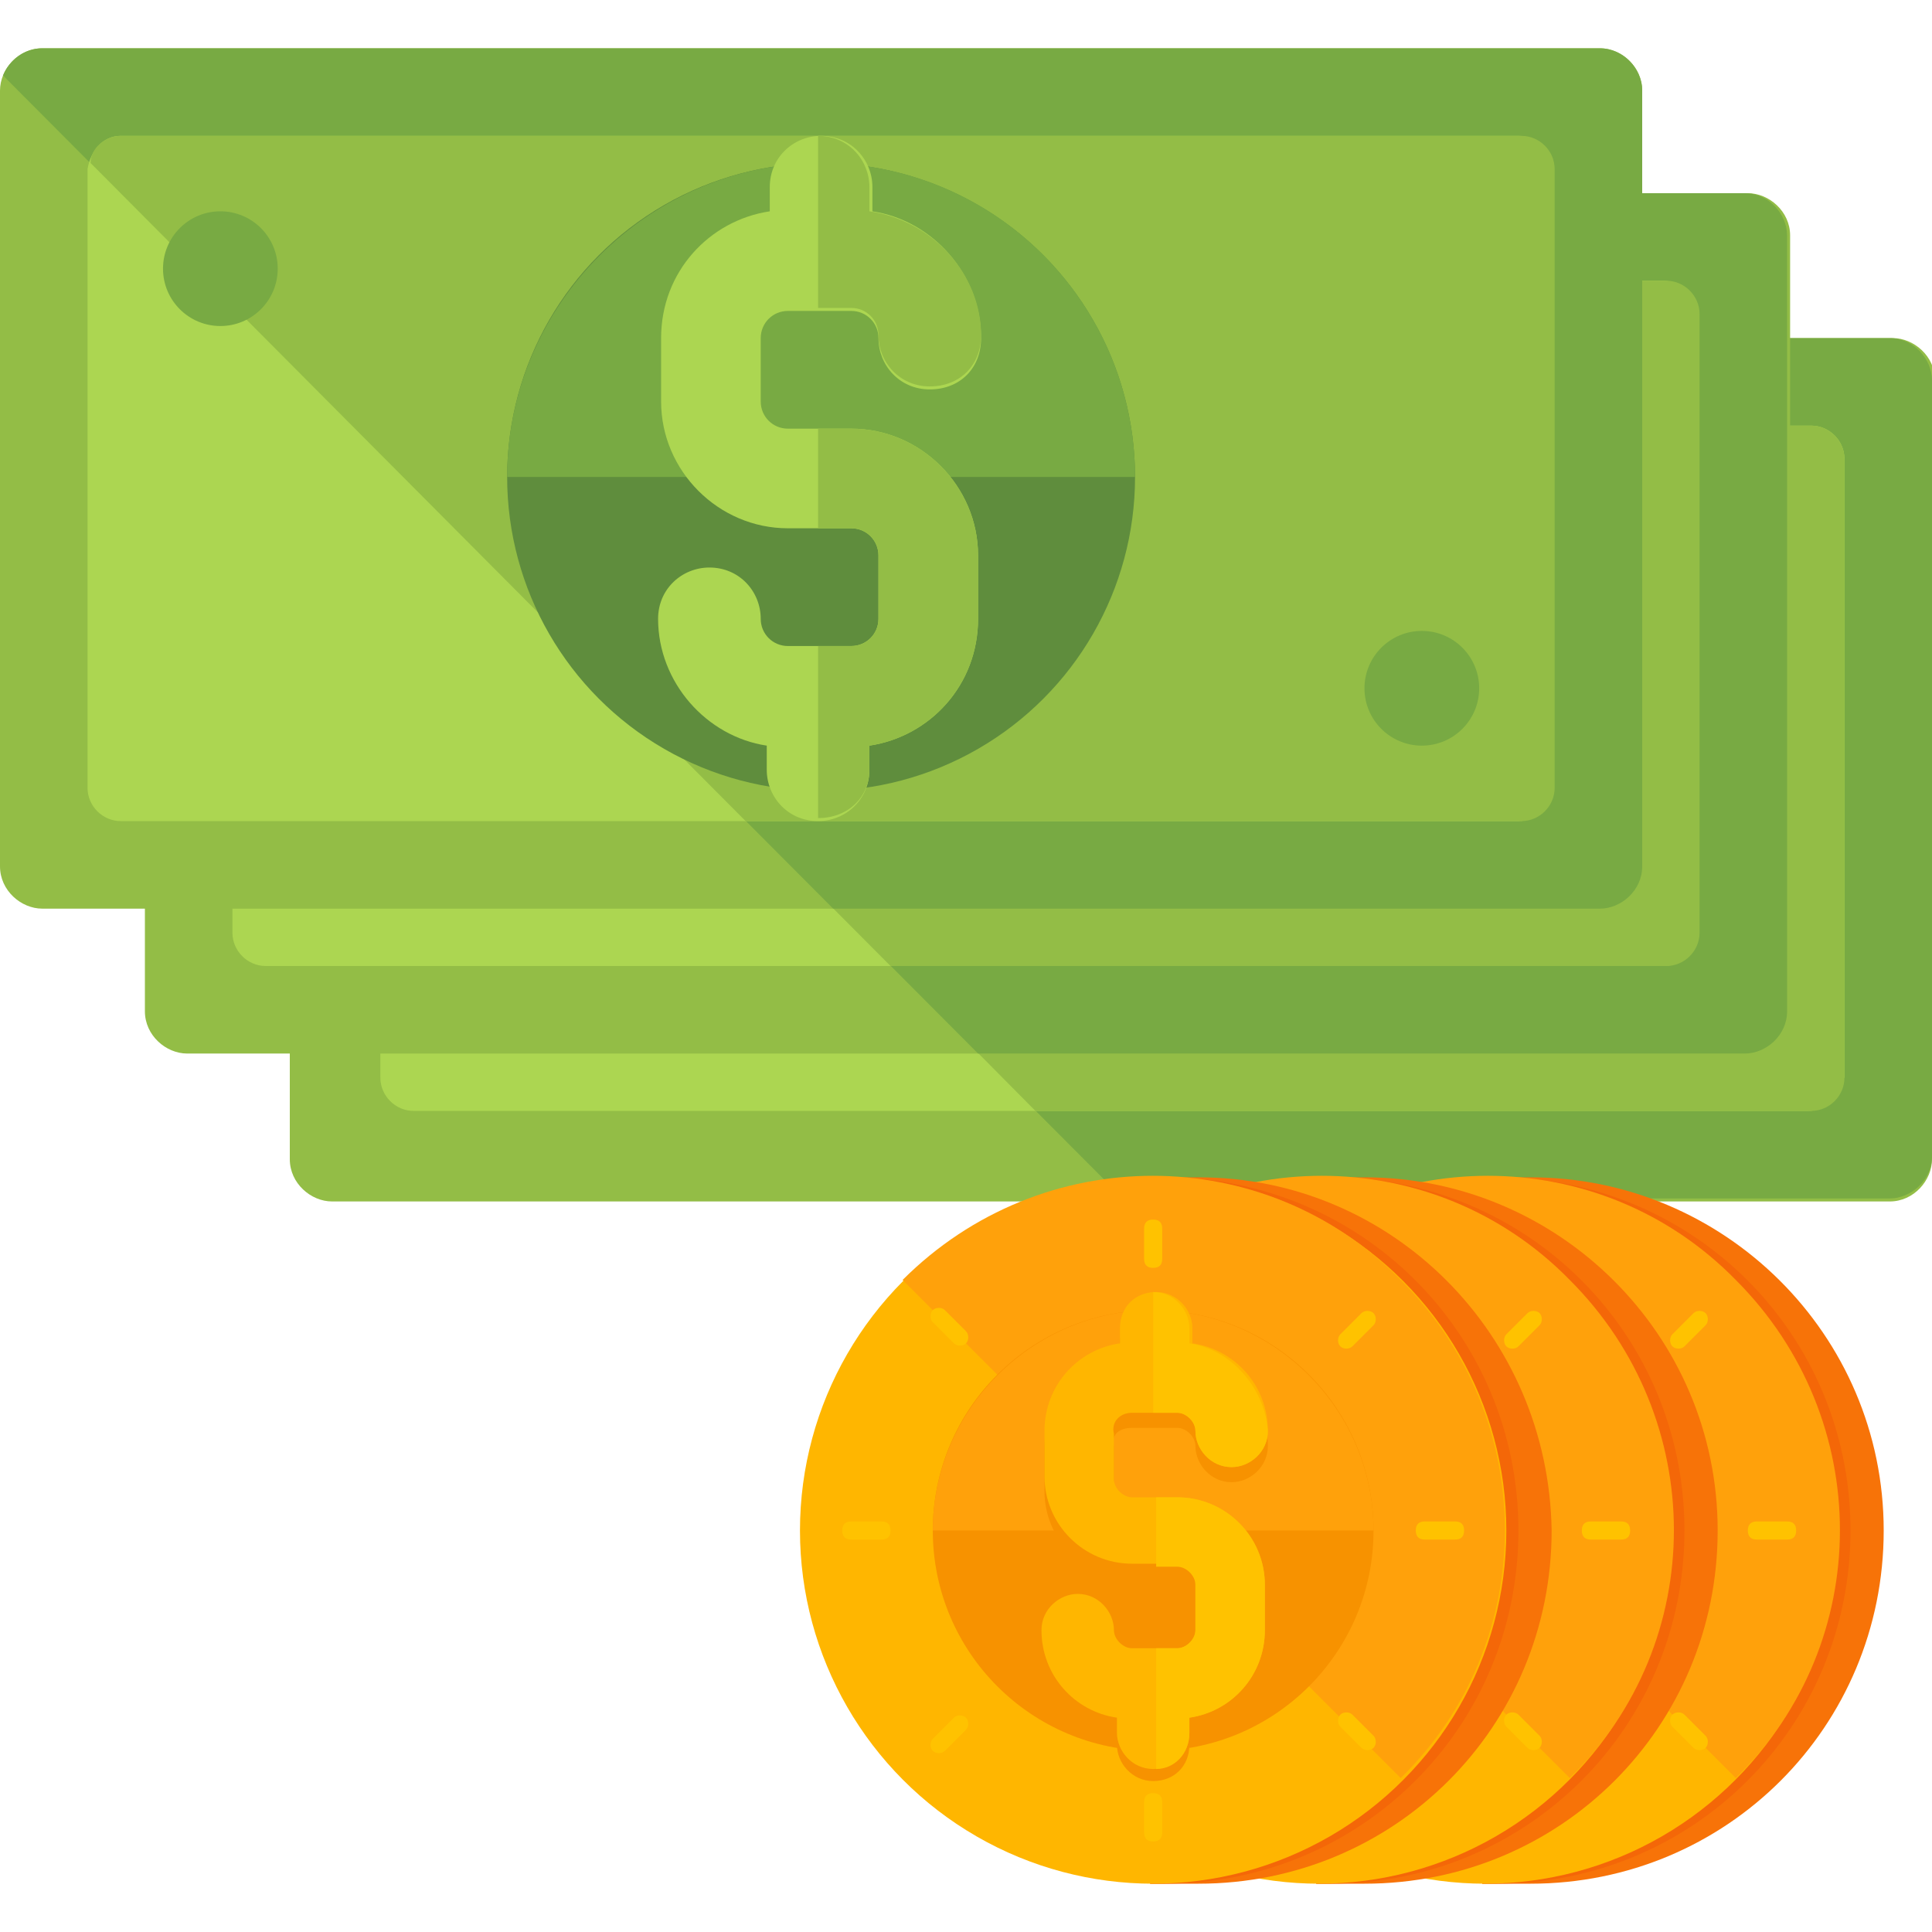 <?xml version="1.0" ?><!DOCTYPE svg  PUBLIC '-//W3C//DTD SVG 1.1//EN'  'http://www.w3.org/Graphics/SVG/1.1/DTD/svg11.dtd'><svg enable-background="new 0 0 64 64" height="64px" version="1.1" viewBox="0 0 64 64" width="64px" xml:space="preserve" xmlns="http://www.w3.org/2000/svg" xmlns:xlink="http://www.w3.org/1999/xlink"><g id="BG"/><g id="TEXT"/><g id="ARTWORK"><g><g><g><path d="M64,38.4c0,0.7-0.6,1.4-1.4,1.4H11c-0.7,0-1.4-0.6-1.4-1.4V12.6c0-0.7,0.6-1.4,1.4-1.4h51.7      c0.7,0,1.4,0.6,1.4,1.4V38.4z" fill="#93BD46"/><path d="M37.2,39.7h25.4c0.7,0,1.4-0.6,1.4-1.4V12.6c0-0.7-0.6-1.4-1.4-1.4H11c-0.6,0-1.1,0.4-1.3,0.9L37.2,39.7      z" fill="#78AA43"/><path d="M61,35.7c0,0.6-0.5,1.1-1.1,1.1H13.7c-0.6,0-1.1-0.5-1.1-1.1V15.2c0-0.6,0.5-1.1,1.1-1.1H60      c0.6,0,1.1,0.5,1.1,1.1V35.7z" fill="#ACD651"/><path d="M34.3,36.8H60c0.6,0,1.1-0.5,1.1-1.1V15.2c0-0.6-0.5-1.1-1.1-1.1H13.7c-0.5,0-1,0.4-1,0.9L34.3,36.8z" fill="#93BD46"/><g><circle cx="56.7" cy="32.4" fill="#78AA43" r="1.9"/><circle cx="17" cy="18.5" fill="#78AA43" r="1.9"/></g></g><g><path d="M59.2,33.5c0,0.7-0.6,1.4-1.4,1.4H6.2c-0.7,0-1.4-0.6-1.4-1.4V7.8c0-0.7,0.6-1.4,1.4-1.4h51.7      c0.7,0,1.4,0.6,1.4,1.4V33.5z" fill="#93BD46"/><path d="M32.4,34.9h25.4c0.7,0,1.4-0.6,1.4-1.4V7.8c0-0.7-0.6-1.4-1.4-1.4H6.2c-0.6,0-1.1,0.4-1.3,0.9L32.4,34.9      z" fill="#78AA43"/><path d="M56.2,30.9c0,0.6-0.5,1.1-1.1,1.1H8.8c-0.6,0-1.1-0.5-1.1-1.1V10.4c0-0.6,0.5-1.1,1.1-1.1h46.3      c0.6,0,1.1,0.5,1.1,1.1V30.9z" fill="#ACD651"/><path d="M29.5,32h25.7c0.6,0,1.1-0.5,1.1-1.1V10.4c0-0.6-0.5-1.1-1.1-1.1H8.8c-0.5,0-1,0.4-1,0.9L29.5,32z" fill="#93BD46"/><g><circle cx="51.9" cy="27.6" fill="#78AA43" r="1.9"/><circle cx="12.1" cy="13.7" fill="#78AA43" r="1.9"/></g></g><g><path d="M54.4,28.7c0,0.7-0.6,1.4-1.4,1.4H1.4c-0.7,0-1.4-0.6-1.4-1.4V3c0-0.7,0.6-1.4,1.4-1.4H53      c0.7,0,1.4,0.6,1.4,1.4V28.7z" fill="#93BD46"/><path d="M27.6,30.1H53c0.7,0,1.4-0.6,1.4-1.4V3c0-0.7-0.6-1.4-1.4-1.4H1.4C0.8,1.6,0.3,2,0.1,2.5L27.6,30.1z" fill="#78AA43"/><path d="M51.4,26.1c0,0.6-0.5,1.1-1.1,1.1H4c-0.6,0-1.1-0.5-1.1-1.1V5.6C3,5,3.4,4.5,4,4.5h46.3      c0.6,0,1.1,0.5,1.1,1.1V26.1z" fill="#ACD651"/><path d="M24.7,27.2h25.7c0.6,0,1.1-0.5,1.1-1.1V5.6c0-0.6-0.5-1.1-1.1-1.1H4c-0.5,0-1,0.4-1,0.9L24.7,27.2z" fill="#93BD46"/><g><g><circle cx="27.2" cy="15.8" fill="#5F8D3D" r="10.4"/><path d="M16.8,15.8c0-5.7,4.7-10.4,10.4-10.4c5.8,0,10.4,4.7,10.4,10.4" fill="#78AA43"/></g><path d="M26.1,10.3h2.1c0.5,0,0.9,0.4,0.9,0.9c0,0.9,0.7,1.7,1.7,1.7s1.7-0.7,1.7-1.7c0-2.1-1.6-3.9-3.6-4.2       V6.2c0-0.9-0.7-1.7-1.7-1.7c-0.9,0-1.7,0.7-1.7,1.7V7c-2,0.3-3.6,2-3.6,4.2v2.1c0,2.3,1.9,4.2,4.2,4.2h2.1       c0.5,0,0.9,0.4,0.9,0.9v2.1c0,0.5-0.4,0.9-0.9,0.9h-2.1c-0.5,0-0.9-0.4-0.9-0.9c0-0.9-0.7-1.7-1.7-1.7c-0.9,0-1.7,0.7-1.7,1.7       c0,2.1,1.6,3.9,3.6,4.2v0.8c0,0.9,0.7,1.7,1.7,1.7c0.9,0,1.7-0.7,1.7-1.7v-0.8c2-0.3,3.6-2,3.6-4.2v-2.1c0-2.3-1.9-4.2-4.2-4.2       h-2.1c-0.5,0-0.9-0.4-0.9-0.9v-2.1C25.2,10.7,25.6,10.3,26.1,10.3z" fill="#ACD651"/><g><path d="M28.8,7V6.2c0-0.9-0.7-1.7-1.7-1.7h0v5.7h1.1c0.5,0,0.9,0.4,0.9,0.9c0,0.9,0.7,1.7,1.7,1.7        s1.7-0.7,1.7-1.7C32.5,9.1,30.9,7.3,28.8,7z" fill="#93BD46"/><path d="M28.8,25.5v-0.8c2-0.3,3.6-2,3.6-4.2v-2.1c0-2.3-1.9-4.2-4.2-4.2h-1.1v3.3h1.1c0.5,0,0.9,0.4,0.9,0.9        v2.1c0,0.5-0.4,0.9-0.9,0.9h-1.1v5.7h0C28.1,27.1,28.8,26.4,28.8,25.5z" fill="#93BD46"/></g></g><g><circle cx="47.1" cy="22.8" fill="#78AA43" r="1.9"/><circle cx="7.3" cy="8.9" fill="#78AA43" r="1.9"/></g></g></g><g><g><g><path d="M50.7,39h-1.6v1.1c-4,1.9-6.8,5.9-6.8,10.6c0,4.7,2.8,8.8,6.8,10.6v1.1h1.6c6.5,0,11.7-5.2,11.7-11.7       C62.4,44.2,57.1,39,50.7,39z" fill="#F77308"/><path d="M61.3,50.7c0-6.5-5.2-11.7-11.7-11.7h-0.5v1.1c-4,1.9-6.8,5.9-6.8,10.6c0,4.7,2.8,8.8,6.8,10.6v1.1h0.5       C56.1,62.4,61.3,57.2,61.3,50.7z" fill="#F46708"/></g><g><circle cx="49.2" cy="50.7" fill="#FFB600" r="11.7"/><path d="M41,42.4c4.6-4.6,12-4.6,16.5,0c4.6,4.6,4.6,12,0,16.5" fill="#FFA10B"/></g><g><circle cx="49.2" cy="50.7" fill="#F79200" r="7.3"/><path d="M42,50.7c0-4,3.3-7.3,7.3-7.3c4,0,7.3,3.3,7.3,7.3" fill="#FFA10B"/></g><g><path d="M49.5,41.7c0,0.2-0.1,0.3-0.3,0.3l0,0c-0.2,0-0.3-0.1-0.3-0.3v-1c0-0.2,0.1-0.3,0.3-0.3l0,0       c0.2,0,0.3,0.1,0.3,0.3V41.7z" fill="#FFC200"/><path d="M49.5,60.7c0,0.2-0.1,0.3-0.3,0.3l0,0c-0.2,0-0.3-0.1-0.3-0.3v-1c0-0.2,0.1-0.3,0.3-0.3l0,0       c0.2,0,0.3,0.1,0.3,0.3V60.7z" fill="#FFC200"/></g><g><path d="M55.8,44.6c-0.1,0.1-0.3,0.1-0.4,0l0,0c-0.1-0.1-0.1-0.3,0-0.4l0.7-0.7c0.1-0.1,0.3-0.1,0.4,0l0,0       c0.1,0.1,0.1,0.3,0,0.4L55.8,44.6z" fill="#FFC200"/><path d="M42.4,58c-0.1,0.1-0.3,0.1-0.4,0l0,0c-0.1-0.1-0.1-0.3,0-0.4l0.7-0.7c0.1-0.1,0.3-0.1,0.4,0l0,0       c0.1,0.1,0.1,0.3,0,0.4L42.4,58z" fill="#FFC200"/></g><g><path d="M58.2,51c-0.2,0-0.3-0.1-0.3-0.3l0,0c0-0.2,0.1-0.3,0.3-0.3h1c0.2,0,0.3,0.1,0.3,0.3l0,0       c0,0.2-0.1,0.3-0.3,0.3H58.2z" fill="#FFC200"/><path d="M39.2,51c-0.2,0-0.3-0.1-0.3-0.3l0,0c0-0.2,0.1-0.3,0.3-0.3h1c0.2,0,0.3,0.1,0.3,0.3l0,0       c0,0.2-0.1,0.3-0.3,0.3H39.2z" fill="#FFC200"/></g><g><path d="M55.4,57.2c-0.1-0.1-0.1-0.3,0-0.4l0,0c0.1-0.1,0.3-0.1,0.4,0l0.7,0.7c0.1,0.1,0.1,0.3,0,0.4l0,0       c-0.1,0.1-0.3,0.1-0.4,0L55.4,57.2z" fill="#FFC200"/><path d="M42,43.8c-0.1-0.1-0.1-0.3,0-0.4l0,0c0.1-0.1,0.3-0.1,0.4,0l0.7,0.7c0.1,0.1,0.1,0.3,0,0.4l0,0       c-0.1,0.1-0.3,0.1-0.4,0L42,43.8z" fill="#FFC200"/></g><path d="M48.5,47.3H50c0.3,0,0.6,0.3,0.6,0.6c0,0.6,0.5,1.2,1.2,1.2c0.6,0,1.2-0.5,1.2-1.2      c0-1.5-1.1-2.7-2.5-2.9v-0.5c0-0.6-0.5-1.2-1.2-1.2s-1.2,0.5-1.2,1.2V45c-1.4,0.2-2.5,1.4-2.5,2.9v1.5c0,1.6,1.3,2.9,2.9,2.9H50      c0.3,0,0.6,0.3,0.6,0.6v1.5c0,0.3-0.3,0.6-0.6,0.6h-1.5c-0.3,0-0.6-0.3-0.6-0.6c0-0.6-0.5-1.2-1.2-1.2c-0.6,0-1.2,0.5-1.2,1.2      c0,1.5,1.1,2.7,2.5,2.9v0.5c0,0.6,0.5,1.2,1.2,1.2s1.2-0.5,1.2-1.2v-0.5c1.4-0.2,2.5-1.4,2.5-2.9v-1.5c0-1.6-1.3-2.9-2.9-2.9      h-1.5c-0.3,0-0.6-0.3-0.6-0.6v-1.5C47.9,47.5,48.2,47.3,48.5,47.3z" fill="#F79200"/><path d="M48.5,46.8H50c0.3,0,0.6,0.3,0.6,0.6c0,0.6,0.5,1.2,1.2,1.2c0.6,0,1.2-0.5,1.2-1.2      c0-1.5-1.1-2.7-2.5-2.9V44c0-0.6-0.5-1.2-1.2-1.2s-1.2,0.5-1.2,1.2v0.5c-1.4,0.2-2.5,1.4-2.5,2.9v1.5c0,1.6,1.3,2.9,2.9,2.9H50      c0.3,0,0.6,0.3,0.6,0.6V54c0,0.3-0.3,0.6-0.6,0.6h-1.5c-0.3,0-0.6-0.3-0.6-0.6c0-0.6-0.5-1.2-1.2-1.2c-0.6,0-1.2,0.5-1.2,1.2      c0,1.5,1.1,2.7,2.5,2.9v0.5c0,0.6,0.5,1.2,1.2,1.2s1.2-0.5,1.2-1.2v-0.5c1.4-0.2,2.5-1.4,2.5-2.9v-1.5c0-1.6-1.3-2.9-2.9-2.9      h-1.5c-0.3,0-0.6-0.3-0.6-0.6v-1.5C47.9,47.1,48.2,46.8,48.5,46.8z" fill="#FFB600"/><g><path d="M50.4,44.5V44c0-0.6-0.5-1.2-1.2-1.2h0v4H50c0.3,0,0.6,0.3,0.6,0.6c0,0.6,0.5,1.2,1.2,1.2       c0.6,0,1.2-0.5,1.2-1.2C52.9,46,51.8,44.7,50.4,44.5z" fill="#FFC200"/><path d="M50.4,57.4v-0.5c1.4-0.2,2.5-1.4,2.5-2.9v-1.5c0-1.6-1.3-2.9-2.9-2.9h-0.7v2.3H50       c0.3,0,0.6,0.3,0.6,0.6V54c0,0.3-0.3,0.6-0.6,0.6h-0.7v4h0C49.9,58.6,50.4,58.1,50.4,57.4z" fill="#FFC200"/></g></g><g><g><path d="M45.2,39h-1.6v1.1c-4,1.9-6.8,5.9-6.8,10.6c0,4.7,2.8,8.8,6.8,10.6v1.1h1.6c6.5,0,11.7-5.2,11.7-11.7       C56.9,44.2,51.6,39,45.2,39z" fill="#F77308"/><path d="M55.8,50.7c0-6.5-5.2-11.7-11.7-11.7h-0.5v1.1c-4,1.9-6.8,5.9-6.8,10.6c0,4.7,2.8,8.8,6.8,10.6v1.1h0.5       C50.6,62.4,55.8,57.2,55.8,50.7z" fill="#F46708"/></g><g><circle cx="43.7" cy="50.7" fill="#FFB600" r="11.7"/><path d="M35.5,42.4c4.6-4.6,12-4.6,16.5,0c4.6,4.6,4.6,12,0,16.5" fill="#FFA10B"/></g><g><circle cx="43.7" cy="50.7" fill="#F79200" r="7.3"/><path d="M36.4,50.7c0-4,3.3-7.3,7.3-7.3c4,0,7.3,3.3,7.3,7.3" fill="#FFA10B"/></g><g><path d="M44,41.7c0,0.2-0.1,0.3-0.3,0.3l0,0c-0.2,0-0.3-0.1-0.3-0.3v-1c0-0.2,0.1-0.3,0.3-0.3l0,0       c0.2,0,0.3,0.1,0.3,0.3V41.7z" fill="#FFC200"/><path d="M44,60.7c0,0.2-0.1,0.3-0.3,0.3l0,0c-0.2,0-0.3-0.1-0.3-0.3v-1c0-0.2,0.1-0.3,0.3-0.3l0,0       c0.2,0,0.3,0.1,0.3,0.3V60.7z" fill="#FFC200"/></g><g><path d="M50.3,44.6c-0.1,0.1-0.3,0.1-0.4,0l0,0c-0.1-0.1-0.1-0.3,0-0.4l0.7-0.7c0.1-0.1,0.3-0.1,0.4,0l0,0       c0.1,0.1,0.1,0.3,0,0.4L50.3,44.6z" fill="#FFC200"/><path d="M36.9,58c-0.1,0.1-0.3,0.1-0.4,0l0,0c-0.1-0.1-0.1-0.3,0-0.4l0.7-0.7c0.1-0.1,0.3-0.1,0.4,0l0,0       c0.1,0.1,0.1,0.3,0,0.4L36.9,58z" fill="#FFC200"/></g><g><path d="M52.7,51c-0.2,0-0.3-0.1-0.3-0.3l0,0c0-0.2,0.1-0.3,0.3-0.3h1c0.2,0,0.3,0.1,0.3,0.3l0,0       c0,0.2-0.1,0.3-0.3,0.3H52.7z" fill="#FFC200"/><path d="M33.7,51c-0.2,0-0.3-0.1-0.3-0.3l0,0c0-0.2,0.1-0.3,0.3-0.3h1c0.2,0,0.3,0.1,0.3,0.3l0,0       c0,0.2-0.1,0.3-0.3,0.3H33.7z" fill="#FFC200"/></g><g><path d="M49.9,57.2c-0.1-0.1-0.1-0.3,0-0.4l0,0c0.1-0.1,0.3-0.1,0.4,0l0.7,0.7c0.1,0.1,0.1,0.3,0,0.4l0,0       c-0.1,0.1-0.3,0.1-0.4,0L49.9,57.2z" fill="#FFC200"/><path d="M36.5,43.8c-0.1-0.1-0.1-0.3,0-0.4l0,0c0.1-0.1,0.3-0.1,0.4,0l0.7,0.7c0.1,0.1,0.1,0.3,0,0.4l0,0       c-0.1,0.1-0.3,0.1-0.4,0L36.5,43.8z" fill="#FFC200"/></g><path d="M43,47.3h1.5c0.3,0,0.6,0.3,0.6,0.6c0,0.6,0.5,1.2,1.2,1.2c0.6,0,1.2-0.5,1.2-1.2c0-1.5-1.1-2.7-2.5-2.9      v-0.5c0-0.6-0.5-1.2-1.2-1.2s-1.2,0.5-1.2,1.2V45c-1.4,0.2-2.5,1.4-2.5,2.9v1.5c0,1.6,1.3,2.9,2.9,2.9h1.5      c0.3,0,0.6,0.3,0.6,0.6v1.5c0,0.3-0.3,0.6-0.6,0.6H43c-0.3,0-0.6-0.3-0.6-0.6c0-0.6-0.5-1.2-1.2-1.2c-0.6,0-1.2,0.5-1.2,1.2      c0,1.5,1.1,2.7,2.5,2.9v0.5c0,0.6,0.5,1.2,1.2,1.2s1.2-0.5,1.2-1.2v-0.5c1.4-0.2,2.5-1.4,2.5-2.9v-1.5c0-1.6-1.3-2.9-2.9-2.9H43      c-0.3,0-0.6-0.3-0.6-0.6v-1.5C42.4,47.5,42.6,47.3,43,47.3z" fill="#F79200"/><path d="M43,46.8h1.5c0.3,0,0.6,0.3,0.6,0.6c0,0.6,0.5,1.2,1.2,1.2c0.6,0,1.2-0.5,1.2-1.2c0-1.5-1.1-2.7-2.5-2.9      V44c0-0.6-0.5-1.2-1.2-1.2s-1.2,0.5-1.2,1.2v0.5C41.1,44.7,40,46,40,47.4v1.5c0,1.6,1.3,2.9,2.9,2.9h1.5c0.3,0,0.6,0.3,0.6,0.6      V54c0,0.3-0.3,0.6-0.6,0.6H43c-0.3,0-0.6-0.3-0.6-0.6c0-0.6-0.5-1.2-1.2-1.2c-0.6,0-1.2,0.5-1.2,1.2c0,1.5,1.1,2.7,2.5,2.9v0.5      c0,0.6,0.5,1.2,1.2,1.2s1.2-0.5,1.2-1.2v-0.5c1.4-0.2,2.5-1.4,2.5-2.9v-1.5c0-1.6-1.3-2.9-2.9-2.9H43c-0.3,0-0.6-0.3-0.6-0.6      v-1.5C42.4,47.1,42.6,46.8,43,46.8z" fill="#FFB600"/><g><path d="M44.9,44.5V44c0-0.6-0.5-1.2-1.2-1.2h0v4h0.7c0.3,0,0.6,0.3,0.6,0.6c0,0.6,0.5,1.2,1.2,1.2       c0.6,0,1.2-0.5,1.2-1.2C47.4,46,46.3,44.7,44.9,44.5z" fill="#FFC200"/><path d="M44.9,57.4v-0.5c1.4-0.2,2.5-1.4,2.5-2.9v-1.5c0-1.6-1.3-2.9-2.9-2.9h-0.7v2.3h0.7       c0.3,0,0.6,0.3,0.6,0.6V54c0,0.3-0.3,0.6-0.6,0.6h-0.7v4h0C44.4,58.6,44.9,58.1,44.9,57.4z" fill="#FFC200"/></g></g><g><g><path d="M39.7,39h-1.6v1.1c-4,1.9-6.8,5.9-6.8,10.6c0,4.7,2.8,8.8,6.8,10.6v1.1h1.6c6.5,0,11.7-5.2,11.7-11.7       C51.3,44.2,46.1,39,39.7,39z" fill="#F77308"/><path d="M50.3,50.7c0-6.5-5.2-11.7-11.7-11.7h-0.5v1.1c-4,1.9-6.8,5.9-6.8,10.6c0,4.7,2.8,8.8,6.8,10.6v1.1h0.5       C45.1,62.4,50.3,57.2,50.3,50.7z" fill="#F46708"/></g><g><circle cx="38.2" cy="50.7" fill="#FFB600" r="11.7"/><path d="M29.9,42.4c4.6-4.6,12-4.6,16.5,0c4.6,4.6,4.6,12,0,16.5" fill="#FFA10B"/></g><g><circle cx="38.2" cy="50.7" fill="#F79200" r="7.3"/><path d="M30.9,50.7c0-4,3.3-7.3,7.3-7.3c4,0,7.3,3.3,7.3,7.3" fill="#FFA10B"/></g><g><path d="M38.5,41.7c0,0.2-0.1,0.3-0.3,0.3l0,0c-0.2,0-0.3-0.1-0.3-0.3v-1c0-0.2,0.1-0.3,0.3-0.3l0,0       c0.2,0,0.3,0.1,0.3,0.3V41.7z" fill="#FFC200"/><path d="M38.5,60.7c0,0.2-0.1,0.3-0.3,0.3l0,0c-0.2,0-0.3-0.1-0.3-0.3v-1c0-0.2,0.1-0.3,0.3-0.3l0,0       c0.2,0,0.3,0.1,0.3,0.3V60.7z" fill="#FFC200"/></g><g><path d="M44.8,44.6c-0.1,0.1-0.3,0.1-0.4,0l0,0c-0.1-0.1-0.1-0.3,0-0.4l0.7-0.7c0.1-0.1,0.3-0.1,0.4,0l0,0       c0.1,0.1,0.1,0.3,0,0.4L44.8,44.6z" fill="#FFC200"/><path d="M31.3,58c-0.1,0.1-0.3,0.1-0.4,0l0,0c-0.1-0.1-0.1-0.3,0-0.4l0.7-0.7c0.1-0.1,0.3-0.1,0.4,0l0,0       c0.1,0.1,0.1,0.3,0,0.4L31.3,58z" fill="#FFC200"/></g><g><path d="M47.2,51c-0.2,0-0.3-0.1-0.3-0.3l0,0c0-0.2,0.1-0.3,0.3-0.3h1c0.2,0,0.3,0.1,0.3,0.3l0,0       c0,0.2-0.1,0.3-0.3,0.3H47.2z" fill="#FFC200"/><path d="M28.2,51c-0.2,0-0.3-0.1-0.3-0.3l0,0c0-0.2,0.1-0.3,0.3-0.3h1c0.2,0,0.3,0.1,0.3,0.3l0,0       c0,0.2-0.1,0.3-0.3,0.3H28.2z" fill="#FFC200"/></g><g><path d="M44.4,57.2c-0.1-0.1-0.1-0.3,0-0.4l0,0c0.1-0.1,0.3-0.1,0.4,0l0.7,0.7c0.1,0.1,0.1,0.3,0,0.4l0,0       c-0.1,0.1-0.3,0.1-0.4,0L44.4,57.2z" fill="#FFC200"/><path d="M30.9,43.8c-0.1-0.1-0.1-0.3,0-0.4l0,0c0.1-0.1,0.3-0.1,0.4,0l0.7,0.7c0.1,0.1,0.1,0.3,0,0.4l0,0       c-0.1,0.1-0.3,0.1-0.4,0L30.9,43.8z" fill="#FFC200"/></g><path d="M37.5,47.3H39c0.3,0,0.6,0.3,0.6,0.6c0,0.6,0.5,1.2,1.2,1.2c0.6,0,1.2-0.5,1.2-1.2      c0-1.5-1.1-2.7-2.5-2.9v-0.5c0-0.6-0.5-1.2-1.2-1.2s-1.2,0.5-1.2,1.2V45c-1.4,0.2-2.5,1.4-2.5,2.9v1.5c0,1.6,1.3,2.9,2.9,2.9H39      c0.3,0,0.6,0.3,0.6,0.6v1.5c0,0.3-0.3,0.6-0.6,0.6h-1.5c-0.3,0-0.6-0.3-0.6-0.6c0-0.6-0.5-1.2-1.2-1.2c-0.6,0-1.2,0.5-1.2,1.2      c0,1.5,1.1,2.7,2.5,2.9v0.5c0,0.6,0.5,1.2,1.2,1.2s1.2-0.5,1.2-1.2v-0.5c1.4-0.2,2.5-1.4,2.5-2.9v-1.5c0-1.6-1.3-2.9-2.9-2.9      h-1.5c-0.3,0-0.6-0.3-0.6-0.6v-1.5C36.8,47.5,37.1,47.3,37.5,47.3z" fill="#F79200"/><path d="M37.5,46.8H39c0.3,0,0.6,0.3,0.6,0.6c0,0.6,0.5,1.2,1.2,1.2c0.6,0,1.2-0.5,1.2-1.2      c0-1.5-1.1-2.7-2.5-2.9V44c0-0.6-0.5-1.2-1.2-1.2s-1.2,0.5-1.2,1.2v0.5c-1.4,0.2-2.5,1.4-2.5,2.9v1.5c0,1.6,1.3,2.9,2.9,2.9H39      c0.3,0,0.6,0.3,0.6,0.6V54c0,0.3-0.3,0.6-0.6,0.6h-1.5c-0.3,0-0.6-0.3-0.6-0.6c0-0.6-0.5-1.2-1.2-1.2c-0.6,0-1.2,0.5-1.2,1.2      c0,1.5,1.1,2.7,2.5,2.9v0.5c0,0.6,0.5,1.2,1.2,1.2s1.2-0.5,1.2-1.2v-0.5c1.4-0.2,2.5-1.4,2.5-2.9v-1.5c0-1.6-1.3-2.9-2.9-2.9      h-1.5c-0.3,0-0.6-0.3-0.6-0.6v-1.5C36.8,47.1,37.1,46.8,37.5,46.8z" fill="#FFB600"/><g><path d="M39.4,44.5V44c0-0.6-0.5-1.2-1.2-1.2h0v4H39c0.3,0,0.6,0.3,0.6,0.6c0,0.6,0.5,1.2,1.2,1.2       c0.6,0,1.2-0.5,1.2-1.2C41.9,46,40.8,44.7,39.4,44.5z" fill="#FFC200"/><path d="M39.4,57.4v-0.5c1.4-0.2,2.5-1.4,2.5-2.9v-1.5c0-1.6-1.3-2.9-2.9-2.9h-0.7v2.3H39       c0.3,0,0.6,0.3,0.6,0.6V54c0,0.3-0.3,0.6-0.6,0.6h-0.7v4h0C38.9,58.6,39.4,58.1,39.4,57.4z" fill="#FFC200"/></g></g></g></g></g></svg>
